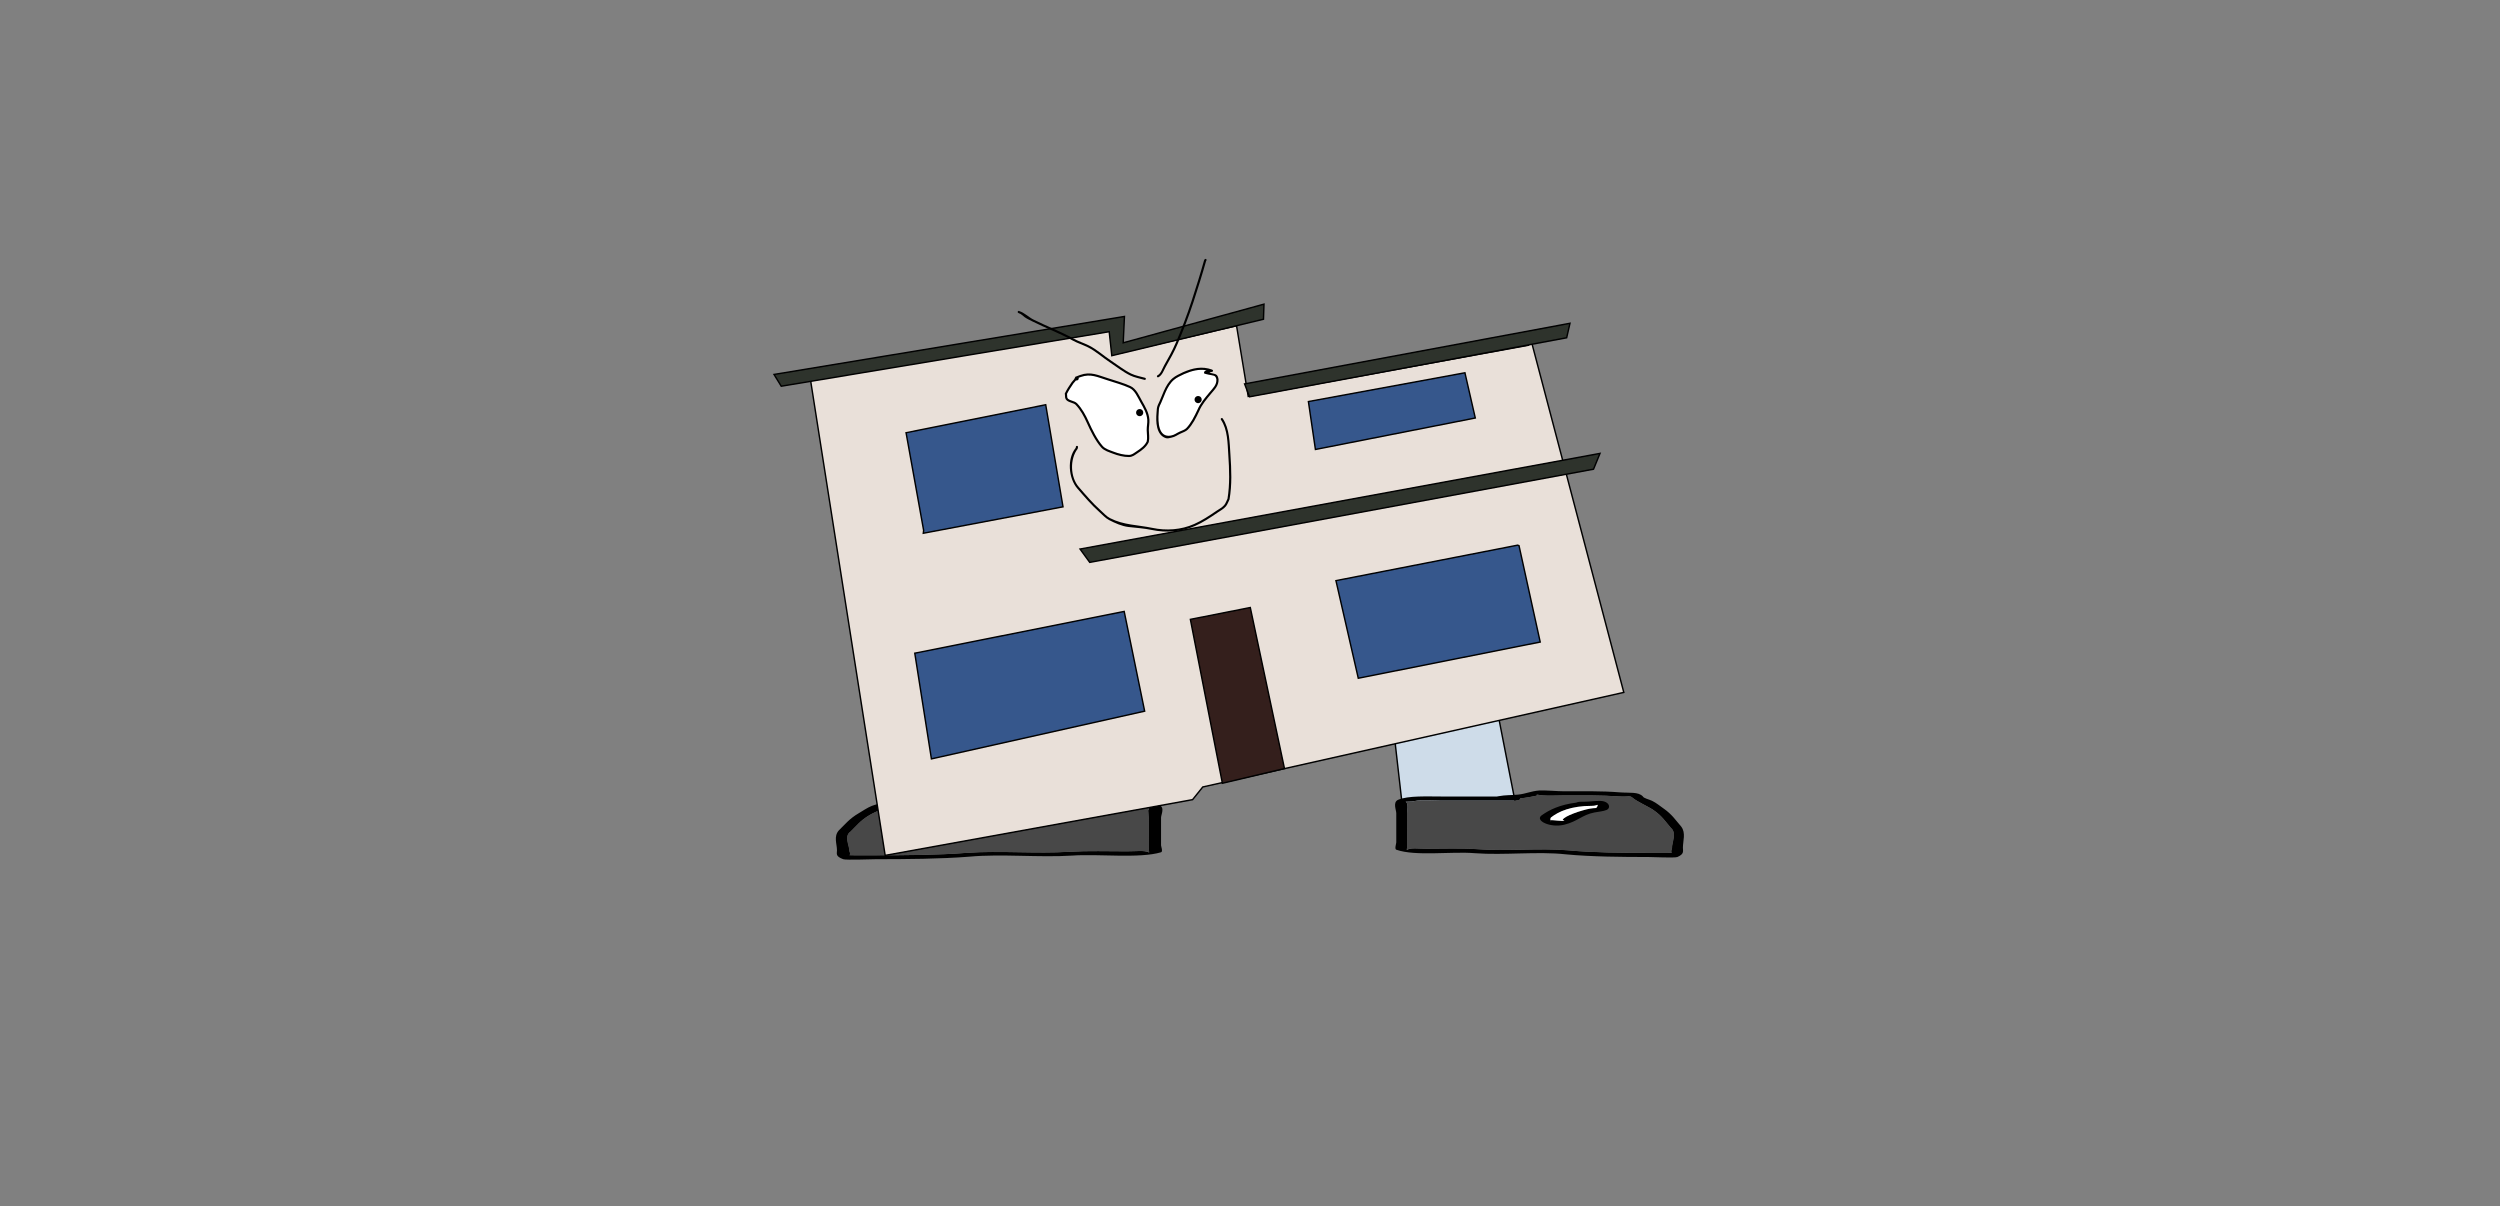 <svg version="1.1" xmlns="http://www.w3.org/2000/svg" xmlns:xlink="http://www.w3.org/1999/xlink" width="1733.093" height="836.336" viewBox="0,0,1733.093,836.336"><rect x="0" y="0" width="1733.093" height="836.336" fill="#808080" stroke="none"/><g transform="translate(546.547,238.168)"><g data-paper-data="{&quot;isPaintingLayer&quot;:true}" fill-rule="nonzero" stroke-linejoin="miter" stroke-miterlimit="10" stroke-dasharray="" stroke-dashoffset="0" style="mix-blend-mode: normal"><path d="M162.332,323.883l28.063,-100.264l78.41,-0.895l-16.507,101.159z" data-paper-data="{&quot;index&quot;:null}" fill="#cedce9" stroke="#000000" stroke-width="1" stroke-linecap="round"/><path d="M426.74,330.539l-14.6,-128.116l69.351,1.134l24.82,126.982z" data-paper-data="{&quot;index&quot;:null}" fill="#cedce9" stroke="#000000" stroke-width="1" stroke-linecap="round"/><path d="M512.908,314.577c-1.877,0.355 -3.722,0.558 -5.549,0.705c0.012,0.055 0.019,0.112 0.019,0.171c0,1.446 -3.821,1.446 -3.821,1.446c-16.877,0 -33.755,0 -50.632,0c-4.343,0 -15.15,-0.656 -18.353,0.209c-1.845,0.498 -3.166,0.449 -5.53,0.514c-0.267,0.007 -0.752,0.023 -1.181,0.033c2.286,0.618 1.181,6.326 1.181,7.922c0,6.749 0,13.499 0,20.248c0,1.205 0,2.411 0,3.616c0,0.482 -0.672,1.856 0,1.446c2.557,-1.558 7.547,-0.72 13.375,-0.723c11.487,-0.006 23.785,-0.47 35.067,0.312c20.602,1.559 42.752,-0.932 63.189,0.805c17.213,1.629 37.817,1.775 55.551,1.775c4.458,0 8.916,0 13.375,0c0.671,0 1.724,-0.034 2.814,-0.072c-1.097,-0.742 0.052,-2.536 0.052,-3.544c0,-3.765 3.335,-10.261 -0.759,-13.644c-3.618,-4.108 -5.907,-8.063 -11.808,-12.16c-4.354,-3.023 -11.133,-5.702 -14.736,-8.705c-1.747,-1.79 -3.31,-0.511 -8.999,-0.925c-12.587,-0.916 -25.21,-0.723 -38.213,-0.723c-4.74,0 -10.692,0.364 -15.285,0c-0.97,-0.077 -2.792,-0.363 -4.158,-0.597c2.498,0.73 -3.202,1.437 -5.597,1.89zM452.924,314.007c12.755,0 25.511,0 38.266,0c0.368,-0.07 0.736,-0.139 1.104,-0.209c4.847,-0.917 9.222,-0.674 13.375,-1.085c5.659,-0.56 9.043,-2.444 14.882,-2.893c3.354,-0.258 12.643,0.57 17.397,0.57c12.891,0 25.769,-0.279 38.213,0.723c6.991,0.563 12.898,-0.535 16.168,2.815c0.482,1.272 4.339,2.068 6.357,3.046c3.083,1.496 5.66,3.711 8.046,5.367c5.914,4.106 8.515,8.329 12.223,12.539c3.314,4.438 1.151,9.942 1.151,14.559c0,2.553 1.063,4.352 -3.821,6.508c-1.703,0.752 -17.438,0 -20.062,0c-18.292,0 -39.664,-0.183 -57.405,-1.862c-19.49,-2.156 -42.689,0.75 -62.834,-0.775c-16.234,-1.384 -41.291,2.303 -54.585,-2.425c-1.316,-0.468 0,-4.291 0,-5.062c0,-6.749 0,-13.499 0,-20.248c0,-2.257 -2.628,-7.644 1.359,-9.325c6.958,-2.932 19.979,-2.246 30.167,-2.246z" data-paper-data="{&quot;index&quot;:null}" fill="#000000" stroke="none" stroke-width="1" stroke-linecap="butt"/><path d="M507.305,315.213c1.827,-0.147 3.694,-0.352 5.571,-0.707c2.395,-0.453 8.118,-1.161 5.62,-1.891c1.366,0.234 3.203,0.52 4.173,0.597c4.593,0.364 10.599,0.004 15.338,0.004c13.003,0 25.708,-0.173 38.295,0.743c5.688,0.414 7.264,-0.859 9.01,0.93c3.603,3.003 10.41,5.704 14.765,8.727c5.902,4.097 8.198,8.08 11.816,12.188c4.094,3.383 0.741,9.904 0.741,13.669c0,1.008 -1.156,2.807 -0.059,3.549c-1.09,0.037 -2.145,0.073 -2.816,0.073c-4.458,0 -8.924,0.005 -13.382,0.005c-17.734,0 -38.422,-0.122 -55.635,-1.75c-20.437,-1.737 -42.79,0.74 -63.391,-0.819c-11.282,-0.782 -23.615,-0.334 -35.102,-0.328c-5.827,0.003 -10.822,-0.838 -13.379,0.72c-0.672,0.41 -0.003,-0.966 -0.003,-1.448c0,-1.205 -0.007,-2.416 -0.007,-3.622c0,-6.749 -0.008,-13.539 -0.008,-20.288c0,-1.596 1.117,-7.318 -1.169,-7.936c0.429,-0.01 0.915,-0.026 1.182,-0.033c2.364,-0.065 3.688,-0.018 5.533,-0.517c3.203,-0.865 14.02,-0.216 18.363,-0.216c16.877,0 33.845,-0.029 50.722,-0.029c0,0 3.84,-0.002 3.84,-1.449c0,-0.059 -0.006,-0.116 -0.018,-0.171z" data-paper-data="{&quot;noHover&quot;:false,&quot;origItem&quot;:[&quot;Path&quot;,{&quot;applyMatrix&quot;:true,&quot;segments&quot;:[[[579.60736,595.76373],[0.95609,-0.20262],[0.00646,0.07548]],[[579.61718,596],[0,-0.08208],[0,2]],[[577.61718,598],[0,0],[-8.83333,0]],[[551.11718,598],[8.83333,0],[-2.27308,0]],[[541.51161,598.28885],[1.67648,-1.19621],[-0.96568,0.68904]],[[538.61718,599],[1.23739,-0.09027],[-0.13966,0.01019]],[[537.99901,599.04541],[0.22447,-0.0134],[1.19653,0.85421]],[[538.61718,610],[0,-2.20646],[0,9.33333]],[[538.61718,638],[0,-9.33333],[0,1.66667]],[[538.61718,643],[0,-1.66667],[0,0.66667]],[[538.61718,645],[-0.35177,0.56631],[1.33831,-2.15456]],[[545.61718,644],[-3.04994,0.00386],[6.01206,-0.00761]],[[563.97058,644.43107],[-5.90478,-1.08158],[10.78253,2.15651]],[[597.04254,645.54479],[-10.6965,-2.40266],[9.00888,2.25222]],[[626.11718,648],[-9.28168,0],[2.33333,0]],[[633.11718,648],[-2.33333,0],[0.35109,0]],[[634.59021,647.90091],[-0.5707,0.05184],[-0.57412,-1.02596]],[[634.61718,643],[0,1.39387],[0,-5.20707]],[[634.21982,624.13246],[2.14282,4.67827],[-1.8936,-5.6808]],[[628.03948,607.31672],[3.08887,5.66543],[-2.2791,-4.1802]],[[620.32688,595.27881],[1.8857,4.15235],[-0.91417,-2.47477]],[[615.61718,594],[2.9771,0.57275],[-6.58756,-1.26734]],[[595.61718,593],[6.8054,0],[-2.48058,0]],[[587.61718,593],[2.40395,0.50364],[-0.50743,-0.10631]],[[585.44122,592.1748],[0.71481,0.32365],[1.30749,1.01011]],[[582.51161,594.78885],[1.25365,-0.62682],[-0.98239,0.4912]]],&quot;closed&quot;:true}],&quot;index&quot;:null}" fill="#484848" stroke="none" stroke-width="1" stroke-linecap="butt"/><path d="M560.875,320.515c0,-0.168 -0.053,-0.449 -0.104,-0.724c-0.197,0.112 -0.49,0.207 -0.868,0.289c-1.132,0.436 -2.85,0.436 -2.85,0.436c-14.555,0 -22.962,3.839 -28.108,7.878c-0.605,0.458 -0.552,1.01 -0.552,1.523c0,0.146 -0.037,0.377 -0.077,0.617c0.038,-0.077 0.135,-0.141 0.33,-0.181c0.864,-0.18 8.378,0.92 9.3,0.287c0.277,-0.19 -1.359,-0.226 -1.269,-0.441c1.11,-2.638 12.88,-6.628 18.666,-7.723c1.501,-0.284 3.19,-0.427 4.869,-0.492c-0.657,-0.387 0.661,-0.979 0.661,-1.468zM528.297,330.653c-0.087,0.514 -0.164,1.006 0.097,0.71c0.178,-0.202 -0.079,-0.486 -0.097,-0.71zM522.111,327.1c5.461,-3.897 12.725,-7.45 24.044,-8.848c1.063,-0.629 3.257,-0.629 3.257,-0.629h1.911c4.326,0 6.615,-0.57 11.262,-0.57c6.454,0 7.95,4.857 4.575,6.279c-2.13,0.898 -5.545,1.192 -8.396,1.731c-8.438,1.597 -11.569,6.186 -20.815,8.469c-9.8,2.42 -20.589,-2.835 -15.837,-6.432z" data-paper-data="{&quot;index&quot;:null}" fill="#000000" stroke="none" stroke-width="1" stroke-linecap="butt"/><path d="M560.914,319.742c0.051,0.276 0.112,0.561 0.112,0.728c0,0.489 -1.302,1.09 -0.645,1.477c-1.679,0.065 -3.378,0.202 -4.879,0.486c-5.786,1.095 -17.613,5.065 -18.723,7.703c-0.09,0.215 1.364,0.377 1.087,0.568c-0.922,0.633 -8.501,-0.486 -9.365,-0.306c-0.196,0.041 -0.291,0.104 -0.329,0.182c0.04,-0.24 0.07,-0.475 0.07,-0.62c0,-0.512 -0.07,-1.074 0.535,-1.533c5.145,-4.039 13.856,-7.963 28.411,-7.963c0,0 1.725,0.003 2.858,-0.433c0.378,-0.081 0.671,-0.177 0.868,-0.289z" data-paper-data="{&quot;noHover&quot;:false,&quot;origItem&quot;:[&quot;Path&quot;,{&quot;applyMatrix&quot;:true,&quot;segments&quot;:[[[607.563,601.99816],[0.02649,0.38155],[-0.10299,0.15484]],[[607.10872,602.39727],[0.1976,-0.11227],[-0.59254,0.60273]],[[605.61718,603],[0,0],[-7.618,0]],[[590.90604,613.89443],[2.69308,-5.58508],[-0.31682,0.63364]],[[590.61718,616],[0,-0.70843],[0,0.20156]],[[590.57685,616.85325],[0.02106,-0.33136],[0.02013,-0.10671]],[[590.74964,616.60263],[-0.10238,0.05628],[0.45234,-0.24865]],[[595.61718,617],[-0.48256,0.87548],[0.14503,-0.26312]],[[594.95308,616.3906],[-0.04725,0.29671],[0.58086,-3.64773]],[[604.72276,605.71115],[-3.02833,1.51416],[0.78545,-0.39273]],[[607.27135,605.03032],[-0.87898,0.0905],[-0.34365,-0.53523]],[[607.61718,603],[0,0.6759],[0,-0.23192]]],&quot;closed&quot;:true}],&quot;index&quot;:null}" fill="#ffffff" stroke="none" stroke-width="1" stroke-linecap="butt"/><path d="M154.873,318.207c-2.708,-0.43 -9.153,-1.101 -6.329,-1.794c-1.544,0.222 -3.604,0.493 -4.701,0.566c-5.193,0.346 -11.923,0 -17.282,0c-14.701,0 -28.974,-0.183 -43.204,0.686c-6.431,0.393 -8.199,-0.821 -10.174,0.878c-4.074,2.849 -11.738,5.392 -16.661,8.261c-6.673,3.888 -9.26,7.641 -13.351,11.539c-4.629,3.21 -0.858,9.374 -0.858,12.947c0,0.956 1.298,2.659 0.058,3.363c1.233,0.036 2.424,0.068 3.182,0.068c5.041,0 10.081,0 15.122,0c20.05,0 43.346,-0.139 62.808,-1.685c23.107,-1.649 48.15,0.716 71.443,-0.764c12.756,-0.742 26.66,-0.301 39.647,-0.296c6.589,0.003 12.231,-0.792 15.122,0.686c0.76,0.389 0,-0.915 0,-1.372c0,-1.144 0,-2.287 0,-3.431c0,-6.405 0,-12.809 0,-19.214c0,-1.514 -1.249,-6.931 1.335,-7.517c-0.485,-0.009 -1.034,-0.024 -1.335,-0.031c-2.673,-0.062 -4.167,-0.015 -6.253,-0.488c-3.622,-0.821 -15.84,-0.198 -20.75,-0.198c-19.082,0 -38.164,0 -57.246,0c0,0 -4.32,0 -4.32,-1.372c0,-0.056 0.007,-0.11 0.021,-0.162c-2.065,-0.139 -4.152,-0.332 -6.274,-0.669zM222.692,317.665c11.519,0 26.241,-0.652 34.107,2.131c4.508,1.595 1.536,6.707 1.536,8.848c0,6.405 0,12.809 0,19.214c0,0.731 1.488,4.359 0,4.803c-15.031,4.486 -43.361,0.988 -61.715,2.301c-22.776,1.447 -49.006,-1.31 -71.042,0.736c-20.058,1.593 -44.222,1.767 -64.903,1.767c-2.966,0 -20.757,0.714 -22.682,0c-5.522,-2.046 -4.32,-3.754 -4.32,-6.176c0,-4.381 -2.445,-9.604 1.302,-13.815c4.193,-3.995 7.133,-8.003 13.82,-11.899c2.697,-1.572 5.611,-3.674 9.097,-5.093c2.281,-0.929 6.642,-1.683 7.187,-2.891c3.696,-3.178 10.376,-2.137 18.28,-2.671c14.07,-0.951 28.629,-0.686 43.204,-0.686c5.375,0 15.878,-0.786 19.67,-0.541c6.601,0.426 10.428,2.214 16.826,2.745c4.695,0.39 9.642,0.159 15.122,1.029c0.416,0.066 0.832,0.132 1.248,0.198c14.422,0 28.843,0 43.265,0z" data-paper-data="{&quot;index&quot;:null}" fill="#000000" stroke="none" stroke-width="1" stroke-linecap="butt"/><path d="M161.207,318.81c-0.014,0.052 -0.021,0.106 -0.021,0.162c0,1.372 4.342,1.375 4.342,1.375c19.082,0 38.266,0.027 57.348,0.027c4.91,0 17.14,-0.616 20.761,0.205c2.086,0.473 3.583,0.428 6.256,0.49c0.302,0.007 0.851,0.022 1.336,0.032c-2.585,0.586 -1.322,6.016 -1.322,7.53c0,6.405 -0.009,12.847 -0.009,19.252c0,1.144 -0.007,2.293 -0.007,3.437c0,0.457 0.757,1.763 -0.003,1.374c-2.891,-1.478 -8.538,-0.681 -15.127,-0.683c-12.987,-0.005 -26.931,-0.431 -39.687,0.311c-23.293,1.48 -48.565,-0.871 -71.672,0.778c-19.461,1.546 -42.852,1.661 -62.902,1.661c-5.041,0 -10.09,-0.004 -15.13,-0.004c-0.758,0 -1.951,-0.033 -3.184,-0.069c1.24,-0.704 -0.066,-2.411 -0.066,-3.368c0,-3.573 -3.791,-9.76 0.838,-12.971c4.091,-3.898 6.687,-7.677 13.36,-11.565c4.923,-2.869 12.62,-5.432 16.693,-8.281c1.975,-1.698 3.756,-0.49 10.187,-0.883c14.231,-0.87 28.596,-0.705 43.297,-0.705c5.359,0 12.149,0.342 17.342,-0.003c1.096,-0.073 3.173,-0.344 4.718,-0.566c-2.824,0.693 3.646,1.365 6.354,1.795c2.122,0.337 4.234,0.532 6.299,0.671z" data-paper-data="{&quot;noHover&quot;:false,&quot;origItem&quot;:[&quot;Path&quot;,{&quot;applyMatrix&quot;:true,&quot;segments&quot;:[[[579.60736,595.76373],[0.95609,-0.20262],[0.00646,0.07548]],[[579.61718,596],[0,-0.08208],[0,2]],[[577.61718,598],[0,0],[-8.83333,0]],[[551.11718,598],[8.83333,0],[-2.27308,0]],[[541.51161,598.28885],[1.67648,-1.19621],[-0.96568,0.68904]],[[538.61718,599],[1.23739,-0.09027],[-0.13966,0.01019]],[[537.99901,599.04541],[0.22447,-0.0134],[1.19653,0.85421]],[[538.61718,610],[0,-2.20646],[0,9.33333]],[[538.61718,638],[0,-9.33333],[0,1.66667]],[[538.61718,643],[0,-1.66667],[0,0.66667]],[[538.61718,645],[-0.35177,0.56631],[1.33831,-2.15456]],[[545.61718,644],[-3.04994,0.00386],[6.01206,-0.00761]],[[563.97058,644.43107],[-5.90478,-1.08158],[10.78253,2.15651]],[[597.04254,645.54479],[-10.6965,-2.40266],[9.00888,2.25222]],[[626.11718,648],[-9.28168,0],[2.33333,0]],[[633.11718,648],[-2.33333,0],[0.35109,0]],[[634.59021,647.90091],[-0.5707,0.05184],[-0.57412,-1.02596]],[[634.61718,643],[0,1.39387],[0,-5.20707]],[[634.21982,624.13246],[2.14282,4.67827],[-1.8936,-5.6808]],[[628.03948,607.31672],[3.08887,5.66543],[-2.2791,-4.1802]],[[620.32688,595.27881],[1.8857,4.15235],[-0.91417,-2.47477]],[[615.61718,594],[2.9771,0.57275],[-6.58756,-1.26734]],[[595.61718,593],[6.8054,0],[-2.48058,0]],[[587.61718,593],[2.40395,0.50364],[-0.50743,-0.10631]],[[585.44122,592.1748],[0.71481,0.32365],[1.30749,1.01011]],[[582.51161,594.78885],[1.25365,-0.62682],[-0.98239,0.4912]]],&quot;closed&quot;:true}],&quot;index&quot;:null}" fill="#484848" stroke="none" stroke-width="1" stroke-linecap="butt"/><path d="M100.64,323.841c0,0.464 1.489,1.026 0.747,1.393c1.899,0.062 3.809,0.198 5.506,0.467c6.542,1.039 19.85,4.825 21.105,7.328c0.102,0.204 -1.748,0.238 -1.435,0.418c1.042,0.601 9.538,-0.443 10.515,-0.273c0.221,0.039 0.33,0.099 0.373,0.172c-0.045,-0.227 -0.087,-0.447 -0.087,-0.586c0,-0.486 0.06,-1.01 -0.624,-1.445c-5.818,-3.833 -15.323,-7.476 -31.779,-7.476c0,0 -1.942,0 -3.222,-0.414c-0.427,-0.077 -0.759,-0.168 -0.981,-0.274c-0.057,0.262 -0.117,0.528 -0.117,0.687zM137.364,334.134c0.295,0.281 0.208,-0.185 0.11,-0.673c-0.021,0.212 -0.311,0.481 -0.11,0.673zM144.468,330.089c5.372,3.413 -6.826,8.4 -17.906,6.103c-10.454,-2.167 -13.994,-6.521 -23.534,-8.036c-3.223,-0.512 -7.085,-0.791 -9.493,-1.643c-3.816,-1.35 -2.124,-5.959 5.172,-5.959c5.254,0 7.842,0.541 12.733,0.541h2.16c0,0 2.48,0 3.682,0.597c12.798,1.327 21.01,4.699 27.185,8.396z" data-paper-data="{&quot;index&quot;:null}" fill="#000000" stroke="none" stroke-width="1" stroke-linecap="butt"/><path d="M100.596,323.108c0.222,0.106 0.555,0.197 0.981,0.274c1.28,0.414 3.231,0.411 3.231,0.411c16.457,0 26.305,3.724 32.122,7.556c0.684,0.435 0.605,0.968 0.605,1.454c0,0.138 0.034,0.361 0.079,0.589c-0.043,-0.073 -0.151,-0.134 -0.372,-0.172c-0.977,-0.171 -9.546,0.891 -10.589,0.291c-0.313,-0.181 1.331,-0.335 1.229,-0.539c-1.255,-2.503 -14.627,-6.27 -21.169,-7.309c-1.697,-0.27 -3.618,-0.4 -5.517,-0.462c0.742,-0.367 -0.729,-0.938 -0.729,-1.402c0,-0.159 0.07,-0.429 0.127,-0.691z" data-paper-data="{&quot;noHover&quot;:false,&quot;origItem&quot;:[&quot;Path&quot;,{&quot;applyMatrix&quot;:true,&quot;segments&quot;:[[[607.563,601.99816],[0.02649,0.38155],[-0.10299,0.15484]],[[607.10872,602.39727],[0.1976,-0.11227],[-0.59254,0.60273]],[[605.61718,603],[0,0],[-7.618,0]],[[590.90604,613.89443],[2.69308,-5.58508],[-0.31682,0.63364]],[[590.61718,616],[0,-0.70843],[0,0.20156]],[[590.57685,616.85325],[0.02106,-0.33136],[0.02013,-0.10671]],[[590.74964,616.60263],[-0.10238,0.05628],[0.45234,-0.24865]],[[595.61718,617],[-0.48256,0.87548],[0.14503,-0.26312]],[[594.95308,616.3906],[-0.04725,0.29671],[0.58086,-3.64773]],[[604.72276,605.71115],[-3.02833,1.51416],[0.78545,-0.39273]],[[607.27135,605.03032],[-0.87898,0.0905],[-0.34365,-0.53523]],[[607.61718,603],[0,0.6759],[0,-0.23192]]],&quot;closed&quot;:true}],&quot;index&quot;:null}" fill="#ffffff" stroke="none" stroke-width="1" stroke-linecap="butt"/><g><g><path d="M15.34,25.281l207.763,-34.049l1.783,16.495l85.782,-20.065l8.088,48.993l194.302,-35.491l2.015,-2.594l64.057,243.255l-291.873,65.562l-7.065,8.791l-213.105,38.643z" fill="#e9e0d9" stroke="#000000" stroke-width="1" stroke-linecap="round"/><path d="M87.609,214.652l145.166,-28.949l14.199,69.135l-147.826,33.085z" fill="#36578c" stroke="#000000" stroke-width="1" stroke-linecap="round"/><path d="M93.752,129.491l-12.185,-67.676l96.808,-19.41l12,70.781l-96.863,18.319z" fill="#36578c" stroke="#000000" stroke-width="1" stroke-linecap="round"/><path d="M-9.963,21.415l242.927,-40.202l-0.863,18.268l97.578,-26.8l-0.333,10.453l-105.153,25.279l-1.813,-16.647l-227.338,37.807z" fill="#2e332c" stroke="#000000" stroke-width="1" stroke-linecap="round"/><path d="M316.246,27.974l225.574,-42.03l-2.3,10.047l-219.848,40.919z" fill="#2e332c" stroke="#000000" stroke-width="1" stroke-linecap="round"/><path d="M360.486,40.207l108.508,-19.949l7.182,31.344l-110.822,21.814z" fill="#36578c" stroke="#000000" stroke-width="1" stroke-linecap="round"/><path d="M506.491,140.118l14.69,66.796l-126.121,25.097l-15.488,-67.665l125.982,-24.598z" fill="#36578c" stroke="#000000" stroke-width="1" stroke-linecap="round"/><path d="M300.859,304.822l-22.199,-113.62l41.532,-8.215l23.703,111.636z" fill="#341f1c" stroke="#000000" stroke-width="1" stroke-linecap="round"/><path d="M202.192,142.451l360.434,-66.303l-4.487,10.944l-349.234,64.603z" fill="#2e332c" stroke="#000000" stroke-width="1" stroke-linecap="round"/><path d="M288.244,20.634c0.067,0.235 2.894,0.823 3.291,0.918c2.929,0.702 4.588,0.082 5.213,3.268c0.189,3.817 -2.393,6.096 -4.636,8.795c-3.277,3.943 -6.641,7.854 -8.67,12.681c-2.019,4.237 -4.366,8.986 -7.657,12.399c-1.05,1.088 -3.148,1.764 -4.482,2.358c-2.344,1.043 -3.548,2.276 -6.109,2.773c-8.629,1.674 -9.089,-9.448 -8.568,-15.513c0.163,-1.894 0.007,-3.389 0.806,-5.167c2.998,-5.922 4.578,-13.453 9.781,-17.991c1.972,-1.72 4.758,-2.863 7.075,-4.023c5.23,-2.275 10.324,-3.635 15.689,-2.624c-1.146,0.275 -2.092,0.859 -1.733,2.126z" data-paper-data="{&quot;noHover&quot;:false,&quot;origItem&quot;:[&quot;Path&quot;,{&quot;applyMatrix&quot;:true,&quot;segments&quot;:[[[351.92467,24.91393],[-1.17776,0.0514],[-5.0738,-2.01429]],[[336.05337,24.5144],[5.56723,-1.23701],[-2.49563,0.69816]],[[328.36282,27.11354],[2.2634,-1.31293],[-5.97206,3.4642]],[[315.3669,42.869],[4.07069,-5.24265],[-1.12286,1.59346]],[[313.59068,47.77608],[0.52046,-1.82789],[-1.66695,5.85443]],[[319.02846,64.6056],[-8.78995,0],[2.60846,0]],[[325.54511,63.04143],[-2.49932,0.57787],[1.42263,-0.32893]],[[330.38469,61.57669],[-1.23772,0.86849],[3.88074,-2.72304]],[[340.21963,50.87259],[-2.78883,3.77482],[2.91048,-4.35307]],[[351.12813,40.12515],[-3.96764,3.24679],[2.71516,-2.22187]],[[357.35797,32.38569],[-0.54096,3.78331],[-0.00611,-3.24723]],[[352.87014,28.19433],[2.7419,1.24696],[-0.37111,-0.16877]],[[349.81918,26.67133],[0.0206,0.24302],[-0.11119,-1.31205]]],&quot;closed&quot;:true}]}" fill="#ffffff" stroke="none" stroke-width="0.5" stroke-linecap="butt"/><path d="M200.498,23.831l-0.346,-0.51c0.742,-0.321 1.545,-0.559 2.273,-0.822c7.157,-2.591 12.109,0.175 18.874,2.232c5.085,1.674 10.76,3.214 15.524,5.397c3.894,1.784 5.802,6.696 7.755,10.117c2.256,3.951 4.624,7.933 4.938,12.562c0.161,2.379 -0.448,4.837 -0.395,7.224c0.062,2.736 0.576,5.325 -0.009,8.039c-1.527,3.211 -4.467,5.385 -7.364,7.259c-1.894,1.225 -3.273,2.581 -5.693,2.599c-3.499,0.026 -7.543,-1.014 -10.773,-2.268c-2.698,-1.047 -5.911,-1.896 -7.916,-4.154c-3.965,-4.465 -7.425,-11.506 -9.854,-16.95c-2.022,-4.525 -4.434,-8.975 -7.832,-12.561c-1.718,-1.813 -5.676,-1.741 -6.846,-3.842c-0.502,-0.901 -0.231,-2.388 -0.471,-3.386c1.237,-2.592 2.976,-5.225 4.62,-7.582c0.608,-0.872 1.713,-1.745 2.158,-2.718c0.093,0.166 0.386,0.573 0.946,0.343c0.694,-0.284 0.411,-0.979 0.411,-0.979z" data-paper-data="{&quot;noHover&quot;:false,&quot;origItem&quot;:[&quot;Path&quot;,{&quot;applyMatrix&quot;:true,&quot;segments&quot;:[[[262.53939,13.98753],[0.73544,-0.14709],[-0.5932,0.11864]],[[261.67657,13.47],[0.0592,0.18064],[-0.62288,0.87025]],[[259.04419,15.72453],[0.76339,-0.74054],[-2.06268,2.00092]],[[253.07416,22.27884],[1.70811,-2.3087],[0.04601,1.02564]],[[252.89435,25.68875],[-0.32078,-0.9798],[0.74817,2.28526]],[[258.88412,30.76192],[-1.34134,-2.10688],[2.65332,4.16765]],[[264.18665,44.55317],[-1.12351,-4.82715],[1.34832,5.80694]],[[270.60241,63.02996],[-3.04192,-5.13856],[1.53866,2.59918]],[[277.56629,68.61195],[-2.44885,-1.54115],[2.93256,1.84637]],[[287.69369,72.89147],[-3.43967,-0.64065],[2.37896,0.44309]],[[293.76846,71.42771],[-2.09271,0.84209],[3.20042,-1.28782]],[[302.36704,65.71323],[-2.11047,2.86102],[1.09105,-2.55346]],[[303.89984,57.83196],[-0.46059,2.69768],[0.40189,-2.35386]],[[305.65783,50.82622],[-0.29477,2.36661],[0.57347,-4.60414]],[[303.20103,37.57898],[1.46264,4.30844],[-1.26521,-3.73004]],[[297.52662,26.19333],[3.48298,2.49261],[-4.26134,-3.04965]],[[283.34392,17.95494],[4.67312,2.61213],[-6.24919,-3.30814]],[[265.26946,12.16504],[7.51953,-1.18026],[-0.7641,0.11993]],[[262.88476,12.53799],[0.78928,-0.17414],[0,0]],[263.12774,13.10501]],&quot;closed&quot;:true}]}" fill="#ffffff" stroke="#000000" stroke-width="1.5" stroke-linecap="butt"/><path d="M241.065,48.346c-0.263,-1.355 0.623,-2.667 1.978,-2.93c1.355,-0.263 2.667,0.623 2.93,1.978c0.263,1.355 -0.623,2.667 -1.978,2.93c-1.355,0.263 -2.667,-0.623 -2.93,-1.978z" fill="#000000" stroke="none" stroke-width="0.5" stroke-linecap="butt"/><path d="M281.586,39.315c-0.263,-1.355 0.623,-2.667 1.978,-2.93c1.355,-0.263 2.667,0.623 2.93,1.978c0.263,1.355 -0.623,2.667 -1.978,2.93c-1.355,0.263 -2.667,-0.623 -2.93,-1.978z" fill="#000000" stroke="none" stroke-width="0.5" stroke-linecap="butt"/><path d="M159.081,-22.317c0.42,-0.622 1.041,-0.202 1.041,-0.202l-0.012,0.038c3.317,0.968 6.527,4.212 9.738,5.818c9.213,4.609 18.785,8.149 27.802,13.18c3.411,1.903 7.105,3.011 10.587,4.741c5.648,2.806 10.416,7.26 15.664,10.695c4.453,2.916 8.956,6.539 13.746,8.863c2.867,1.391 6.533,2.058 9.605,2.914c0,0 0.722,0.202 0.521,0.924c-0.202,0.722 -0.924,0.521 -0.924,0.521c-3.155,-0.88 -6.88,-1.575 -9.831,-2.998c-4.86,-2.342 -9.425,-6.015 -13.938,-8.969c-5.199,-3.405 -9.929,-7.844 -15.528,-10.616c-3.501,-1.733 -7.205,-2.853 -10.632,-4.765c-8.997,-5.019 -18.549,-8.549 -27.743,-13.148c-1.809,-0.905 -3.685,-1.772 -5.355,-2.925c-1.412,-0.975 -2.433,-2.348 -4.116,-2.79l-0.424,-0.24c0,0 -0.622,-0.42 -0.202,-1.041z" fill="#000000" stroke="none" stroke-width="0.5" stroke-linecap="butt"/><path d="M289.581,-58.571c0.622,0.42 0.202,1.041 0.202,1.041l-0.178,0.195c-2.67,9.57 -5.624,18.878 -8.7,28.332c-3.19,9.805 -6.934,19.408 -10.93,28.909c-2.379,5.657 -5.263,10.706 -8.275,16.039c-1.446,2.561 -2.469,5.983 -5.151,7.4c0,0 -0.669,0.34 -1.008,-0.329c-0.34,-0.669 0.329,-1.008 0.329,-1.008c2.295,-1.103 3.308,-4.648 4.524,-6.801c2.984,-5.284 5.841,-10.278 8.198,-15.883c3.98,-9.462 7.709,-19.025 10.886,-28.791c3.069,-9.435 6.017,-18.72 8.681,-28.271l0.379,-0.631c0,0 0.42,-0.622 1.041,-0.202z" fill="#000000" stroke="none" stroke-width="0.5" stroke-linecap="butt"/><path d="M200.172,70.928c0.737,0.141 0.596,0.877 0.596,0.877l-0.241,1.144c-5.502,7.127 -5.138,19.701 0.821,26.486c4.817,5.551 9.652,11.284 15.153,16.179c2.024,1.801 4.057,4.183 6.475,5.408c9.431,4.847 19.093,4.613 29.283,6.737c9.707,2.042 19.951,1.355 29.034,-2.676c5.566,-2.47 10.312,-5.662 15.324,-9.076c1.865,-1.27 4.083,-2.354 5.544,-4.129c0.95,-1.154 1.55,-2.953 2.232,-4.289c1.632,-10.042 1.246,-20.258 0.558,-30.381c-0.548,-8.068 -0.427,-17.563 -5.101,-24.421c0,0 -0.421,-0.62 0.199,-1.042c0.62,-0.421 1.042,0.199 1.042,0.199c4.828,7.135 4.788,16.782 5.357,25.162c0.699,10.295 1.146,20.749 -0.63,30.95c-0.739,1.489 -1.422,3.452 -2.474,4.743c-1.561,1.915 -3.882,3.084 -5.885,4.448c-5.086,3.465 -9.91,6.7 -15.559,9.207c-9.388,4.166 -19.917,4.847 -29.948,2.774c-5.361,-1.117 -10.723,-1.444 -16.127,-2.053c-4.645,-0.524 -9.437,-2.712 -13.535,-4.818c-2.542,-1.322 -4.65,-3.719 -6.787,-5.622c-5.549,-4.94 -10.429,-10.717 -15.289,-16.316c-6.044,-7.037 -7.188,-20.726 -1.051,-28.096l0.13,-0.799c0,0 0.141,-0.737 0.877,-0.596z" fill="#000000" stroke="none" stroke-width="0.5" stroke-linecap="butt"/></g><path d="M291.924,20.113c0.491,0.152 0.907,0.298 1.06,0.335c3.315,0.799 4.514,0.587 5.213,4.222c0.216,4.34 -2.443,6.885 -5.001,9.951c-3.189,3.823 -6.456,7.562 -8.423,12.255c-2.076,4.361 -4.466,9.323 -7.901,12.804c-1.211,1.228 -3.414,2.013 -4.94,2.691c-2.388,1.061 -3.762,2.364 -6.43,2.882c-1.283,0.249 -2.592,0.738 -3.899,0.301c-6.773,-2.264 -6.928,-11.569 -6.425,-17.375c0.181,-2.092 0.084,-3.707 0.95,-5.684c3.124,-6.146 4.732,-13.759 10.16,-18.458c2.082,-1.802 4.933,-2.993 7.372,-4.216c6.62,-2.88 13.049,-4.325 20.011,-1.797c0,0 0.135,0.049 0.266,0.164c0.211,0.098 0.373,0.292 0.42,0.537c0.079,0.407 -0.187,0.8 -0.593,0.879l-1.335,0.259c-0.166,0.087 -0.334,0.17 -0.505,0.248zM289.951,18.551c-5.365,-1.011 -10.427,0.356 -15.657,2.63c-2.317,1.161 -5.083,2.296 -7.055,4.016c-5.203,4.538 -6.76,12.02 -9.757,17.942c-0.799,1.778 -0.646,3.262 -0.809,5.156c-0.521,6.065 -0.086,17.16 8.543,15.486c2.561,-0.497 3.756,-1.733 6.099,-2.777c1.334,-0.594 3.422,-1.271 4.472,-2.36c3.291,-3.412 5.597,-8.144 7.616,-12.381c2.028,-4.828 5.385,-8.685 8.662,-12.628c2.242,-2.698 4.831,-4.967 4.642,-8.784c-0.624,-3.187 -2.275,-2.558 -5.204,-3.26c-0.396,-0.095 -3.219,-0.679 -3.285,-0.914c-0.359,-1.267 0.586,-1.851 1.732,-2.126z" fill="#000000" stroke="none" stroke-width="0.5" stroke-linecap="butt"/></g><path d="M-546.547,598.168v-836.336h1733.093v836.336z" fill="none" stroke="#f00000" stroke-width="0" stroke-linecap="butt"/></g></g></svg>